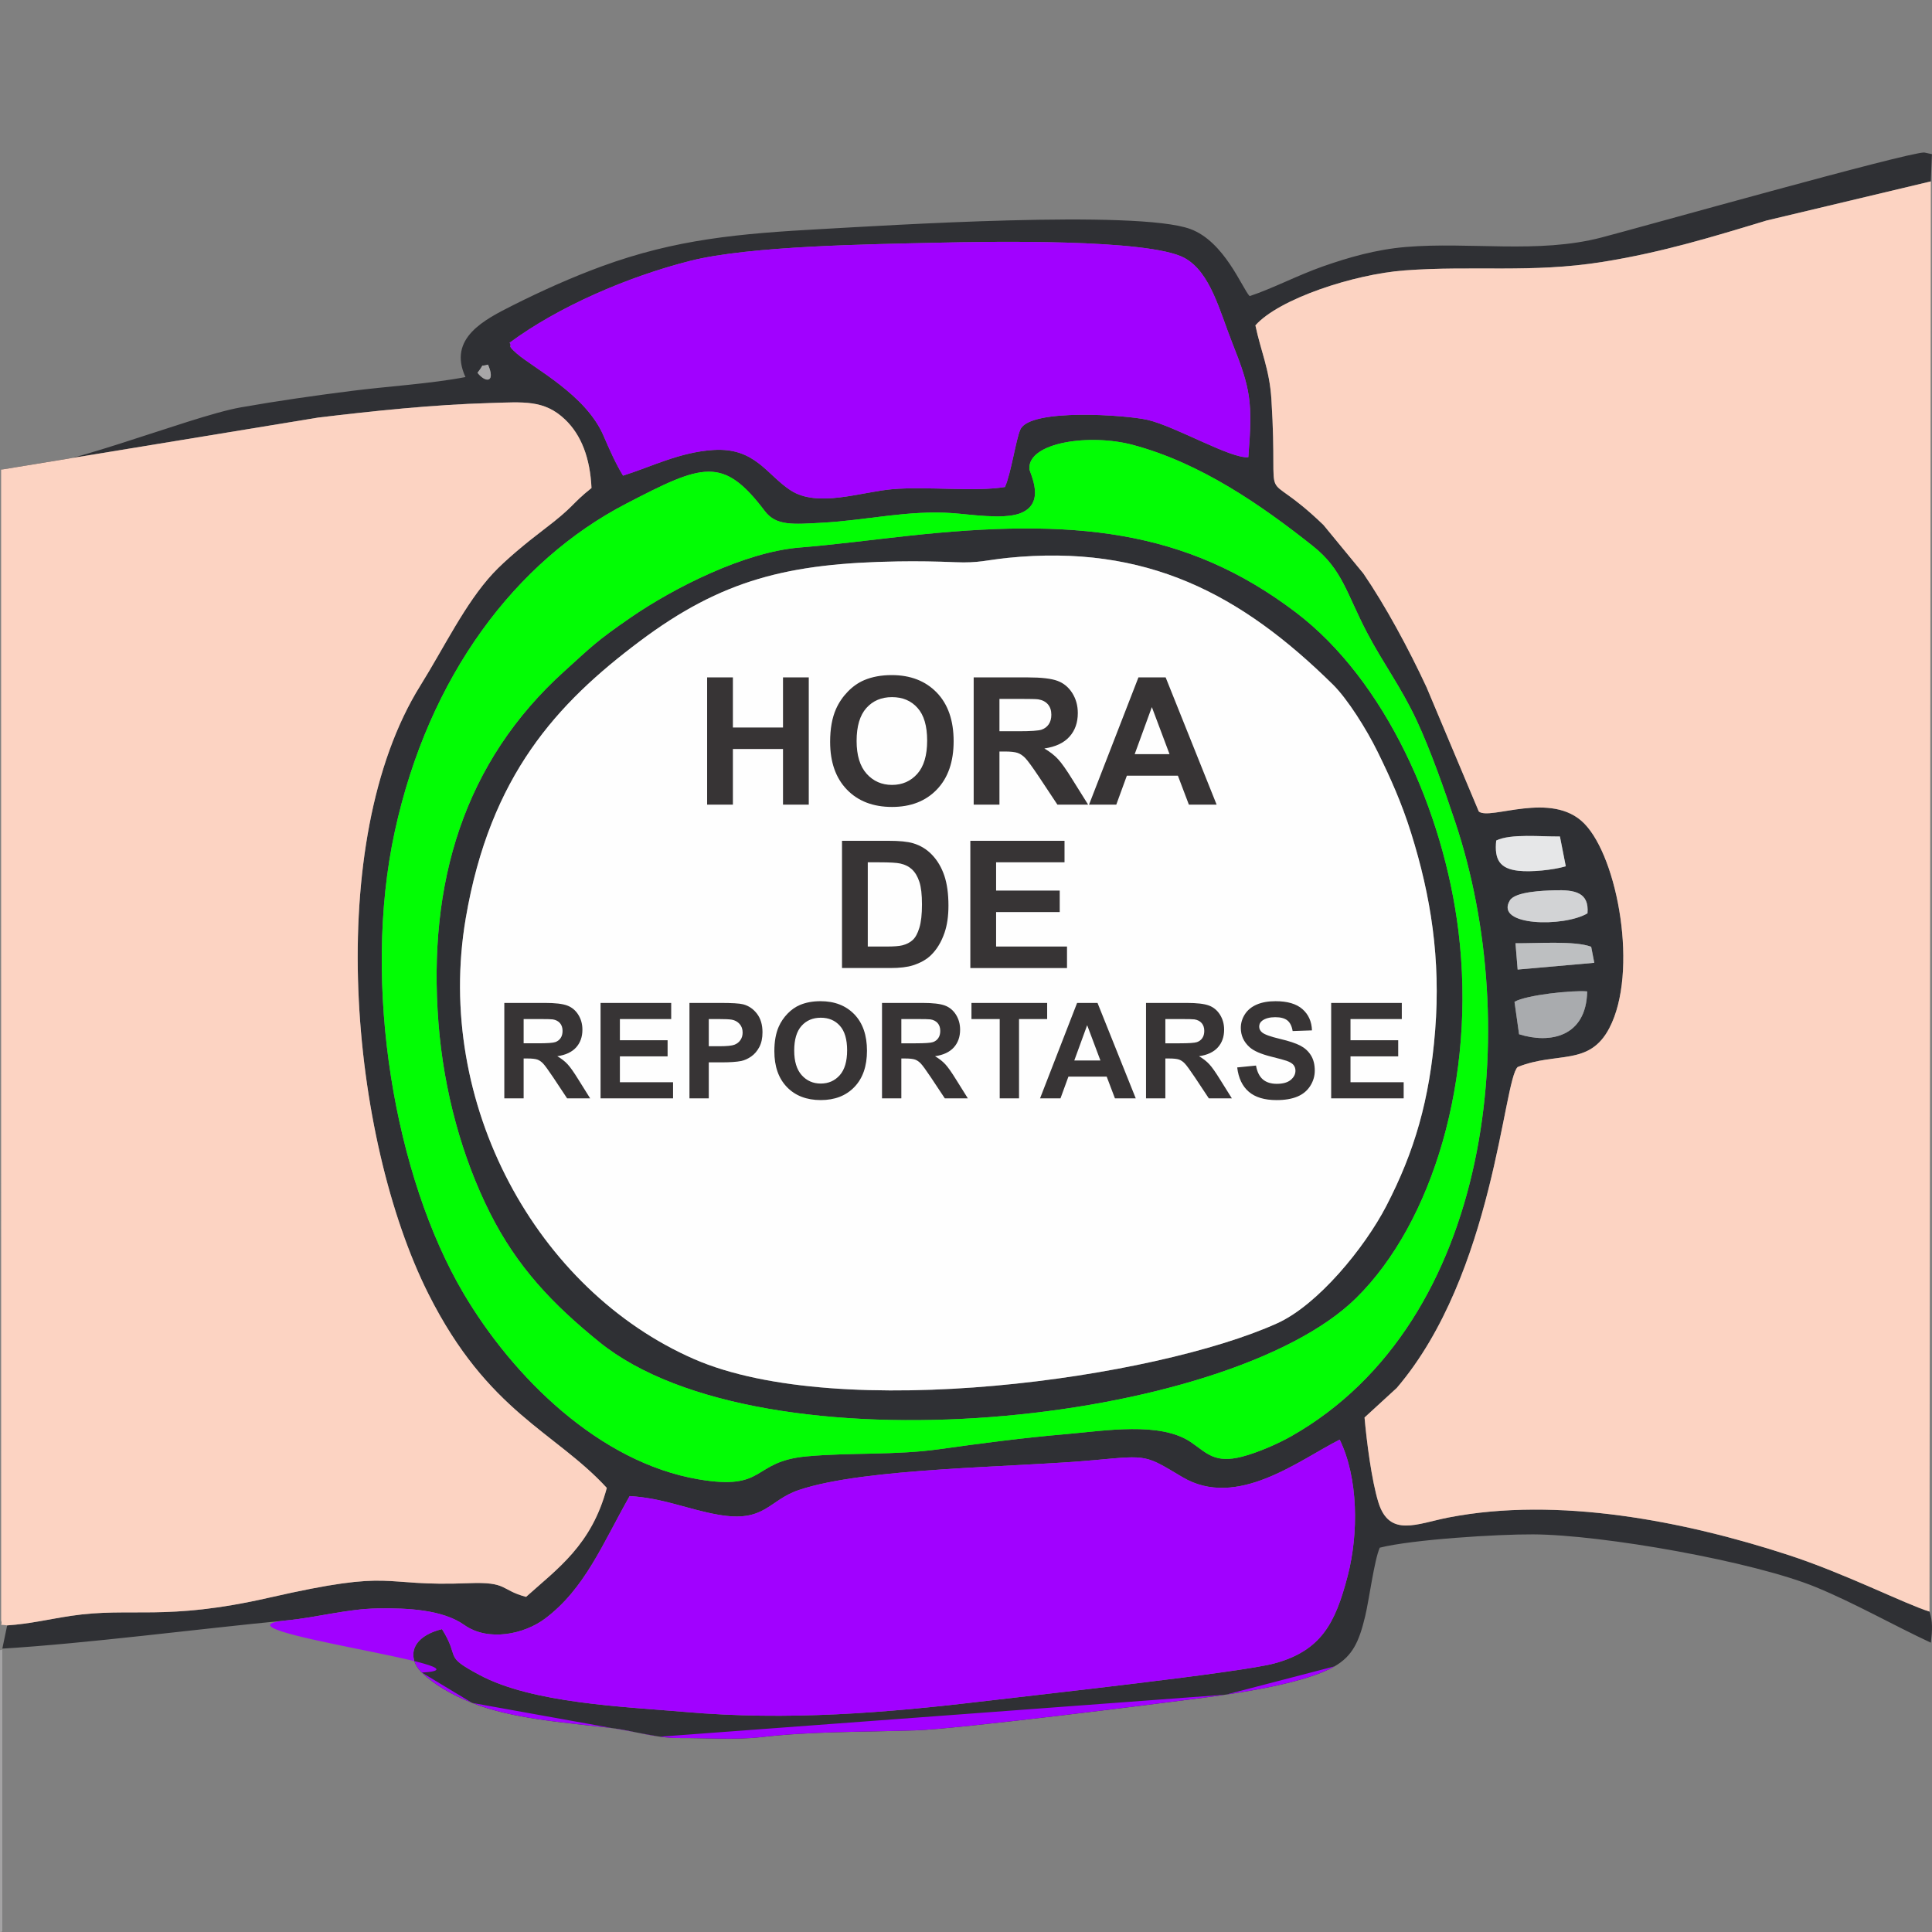 <?xml version="1.0" encoding="UTF-8"?>
<!DOCTYPE svg PUBLIC "-//W3C//DTD SVG 1.1//EN" "http://www.w3.org/Graphics/SVG/1.1/DTD/svg11.dtd">
<!-- Creator: CorelDRAW 2017 -->
<svg xmlns="http://www.w3.org/2000/svg" xml:space="preserve" width="200mm" height="200mm" version="1.1" style="shape-rendering:geometricPrecision; text-rendering:geometricPrecision; image-rendering:optimizeQuality; fill-rule:evenodd; clip-rule:evenodd"
viewBox="0 0 20000 20000"
 xmlns:xlink="http://www.w3.org/1999/xlink">
 <rect x="0" y="0" width="20000" height="20000" fill="#808080" stroke="none"/>
 <defs>
  <style type="text/css">
   <![CDATA[
    .fil7 {fill:#E6E7E8}
    .fil8 {fill:#D2D3D5}
    .fil9 {fill:#BDBFC1}
    .fil6 {fill:#A9ABAE}
    .fil3 {fill:#FCD3C2}
    .fil5 {fill:#02FD04}
    .fil1 {fill:#2F3034}
    .fil2 {fill:#A101FF}
    .fil0 {fill:#A4A3A4}
    .fil10 {fill:#A8A7A8}
    .fil4 {fill:#FEFEFE}
    .fil11 {fill:#373435;fill-rule:nonzero}
   ]]>
  </style>
 </defs>
 <g id="Capa_x0020_1">
  <path class="fil0" d="M5.92 20010l18.07 -19.74 0 -2913.72 -47.28 11.77c0,292.36 -35.63,2751.72 19.65,2903.81 1.58,4.34 5.7,12.33 9.56,17.88z"/>
  <path class="fil1" d="M15725.42 10706.43l-47.35 -335.51c119.83,-70.83 599.31,-121.87 752.38,-107.92 -9.31,473.65 -388.76,543.97 -705.03,443.43zm-14.83 -669.52l-22.39 -272.73c213.93,3.31 615.28,-28.19 783.62,36.74l32.25 165.93 -793.48 70.06zm723.12 -582.28c-242.85,145.09 -965.14,133.83 -803.86,-133.3 55.85,-92.49 350.82,-101.68 459.96,-105.1 212.84,-6.65 362.32,21.18 343.9,238.4zm-944.92 -753.5c150.24,-73.98 469.07,-38.91 659.47,-41.98l60.7 308.73c-136.8,39.57 -357.45,61.03 -489.36,46.48 -194.41,-21.43 -251.51,-115.71 -230.81,-313.23zm-4833.01 -3848.75c-11.61,-274.11 625.61,-365.88 1071.58,-246.84 702.67,187.56 1330.02,623.94 1862.88,1046.6 307.01,243.51 348.71,490.8 559.78,893.99 169.67,324.08 351.74,561.53 515.44,911.94 143.59,307.36 287.11,717.14 399.75,1054.09 704.36,2106.99 392.3,5166.34 -1695.82,6354.4 -136.36,77.57 -346.18,170.38 -513.55,213.35 -281.78,72.33 -364.09,-38.48 -525.2,-149.02 -318.19,-218.33 -892.2,-119.22 -1299.98,-84.42 -435.77,37.21 -872,94.56 -1300.85,154.85 -465.33,65.43 -920.06,32.92 -1378.95,74.94 -578.11,52.91 -406.36,359.12 -1120.53,237.54 -1026.95,-174.82 -1920.23,-1057.45 -2433.33,-1927.43 -706.77,-1198.36 -1056.31,-3188.08 -710.3,-4778.75 351.76,-1617.02 1257.87,-2803.02 2395.14,-3393.34 794.54,-412.44 1001.83,-496.81 1435.54,76.12 117.56,155.31 289.66,137.47 600.64,120.46 450.54,-24.65 886.58,-132.52 1346.21,-98.78 185.41,13.62 510.14,64.53 683.81,6.15 293,-98.51 109.55,-423.05 107.74,-465.85zm-5712.63 -993.12c89.11,-115.81 8.84,-54.68 108.52,-84.73 80.87,185.04 -22.35,193.56 -108.52,84.73zm332.1 -311.07c504.35,-373.53 1225.86,-684.87 1871.3,-848.03 617.38,-156.06 1871.45,-171.6 2556.29,-187.46 514.76,-11.93 2195.13,-43.91 2560.74,158.59 267.69,148.25 361.67,548.52 493.3,879.84 191.02,480.83 211.33,608.44 165.8,1181.58 -177.15,19.75 -752.67,-318.7 -1043.2,-386.23 -216.79,-50.39 -1212.56,-122.48 -1315.88,98.01 -46,98.14 -96.54,454.89 -160.23,596.86 -304.97,51.85 -810.73,-8.18 -1165.79,22.63 -323.89,28.09 -771.57,194.2 -1052.17,12.66 -248.06,-160.5 -367.58,-445.83 -800.57,-418.45 -349.39,22.09 -640.07,173.13 -935.1,265.55 -73.7,-120.11 -139.32,-267.17 -202.75,-414.46 -183.16,-425.33 -723.11,-696.9 -898.47,-850.64 -112.83,-98.92 -38.28,-62.22 -73.27,-110.45zm-5263.7 1313.72l3282.17 -539.11c579.67,-69.6 1185.69,-133.25 1774.88,-150.52 352.18,-10.32 564.06,-35.85 780.29,169.71 170.59,162.2 260.17,403.2 274.25,709.76 -221.6,177.13 -162.52,178.83 -500.62,435.12 -169.62,128.58 -393.64,313.55 -519.73,449.52 -287.83,310.43 -504.79,765.56 -751.01,1160.26 -1008.57,1616.83 -732.51,4675.95 84.16,6299.72 616,1224.81 1309.36,1422.37 1845.58,2006.43 -157.05,591.38 -509.91,835.19 -835.71,1127.93 -268.7,-71.4 -186.09,-157.98 -592.71,-141.66 -961.01,38.57 -722.03,-156.5 -2068.68,150.32 -1084.32,247.05 -1421.56,94.12 -2049.04,187.76 -223.1,33.29 -427.29,83.46 -661.21,98.77l-50.04 240.51c866.53,-52.35 2017.44,-202.9 2941.79,-291.98 321.65,-30.99 623.87,-118.94 943.42,-124.21 316.28,-5.21 674.3,13.77 897.3,171.72 246.53,174.6 619.21,96.58 835.59,-65.96 411.46,-309.09 591.01,-765.07 875.67,-1268.65 353.48,21.43 592.04,135.76 917.55,193.07 484.81,85.35 518.32,-149.22 834.41,-255.85 690.08,-232.82 2231.96,-231.82 3079.72,-311.05 534.86,-49.98 507.36,-50.36 890.64,177.41 565.87,336.29 1206.7,-175.6 1628.09,-387.89 193.36,395.92 196.3,971.18 83.64,1407.3 -128.78,498.46 -278.11,778.11 -759.75,909.37 -345.12,94.06 -2454.7,325.16 -2980.35,388.07 -1045.99,125.21 -2057.56,206.69 -3122.52,114.08 -629.24,-54.71 -1576.71,-88.18 -2126.49,-383.11 -382.95,-205.43 -190.58,-159.2 -387.22,-473.98 -334.46,83.12 -358.95,303.72 -208.38,449.83 128.2,124.4 303.36,227 520.89,313.94 408.83,163.37 949.13,202.24 1418.3,257.07 256.7,30 470.3,108.12 728.8,106.65 252.01,-1.41 593.54,19.53 833.41,-8.45 535.66,-62.51 1061.4,-52.85 1606.94,-71.2 452.08,-15.21 2423.9,-265.04 2992.22,-338.87 391.66,-50.88 1051.02,-152.37 1347.32,-323.73 188.07,-108.77 254.09,-256.15 316.69,-516.75 41.48,-172.67 94.38,-582.11 151.38,-711.71 338.17,-85.12 1216.83,-139.96 1589.66,-137.8 717.95,4.13 2280.83,279.59 2930.29,548.38 405.51,167.82 786.8,387.11 1185.48,573.08 14.76,-133.2 19.99,-219.97 -14.63,-322.02 -258.43,-81.16 -875.28,-394.78 -1457.28,-584.75 -1080.61,-352.74 -2388.45,-609.31 -3521.26,-389.56 -325.13,63.08 -612.93,211.51 -726.58,-157.4 -69.8,-226.57 -121.16,-628.38 -143.23,-877.59l333.38 -305.84c1008.62,-1179.99 1102.85,-3189.32 1252.16,-3322.53 406.18,-162.73 739.99,-4.78 948.27,-402.08 303.11,-578.2 89.92,-1762.93 -259.73,-2118.77 -337.64,-343.62 -974.23,-28.96 -1091.25,-124.15l-541 -1286.56c-187.01,-401.86 -425.02,-842.82 -654.06,-1177.3l-412.93 -502.07c-690.96,-665.63 -460.25,-45.02 -538.97,-1302.08 -19.36,-309.21 -110.89,-501.35 -165.55,-764.27 244.44,-275.64 1020.19,-529.75 1544.25,-568.81 709.69,-52.9 1311.9,29.24 2045.82,-87.52 612.91,-97.51 1137.34,-258.04 1699.78,-428.56l1701.92 -405.47 11.81 -282.1 -79.69 -16.84c-166.29,-5.36 -2924.29,771.28 -3343.25,880.32 -654.2,170.27 -1361.34,41.72 -2025.06,97.76 -306.57,25.89 -589.3,107.2 -856.15,200.73 -259.79,91.06 -523.38,230.08 -759.35,307.76 -77.09,-81.68 -260.75,-565.33 -614.11,-694.74 -555.14,-203.32 -3178.56,-34.31 -3804.42,-0.22 -873.07,47.55 -1520.51,106.12 -2286.84,386.17 -312.57,114.23 -632.44,258.54 -918.13,402.48 -293.59,147.93 -680.52,339.73 -494.04,744.31 -362.69,69.53 -801.28,95.41 -1174.96,142.85 -385.47,48.92 -767.92,103.42 -1150.39,170.85 -549.1,96.82 -1979.17,696.23 -2481.6,644.7z"/>
  <path class="fil1" d="M14856.74 10665.88c-56.72,719.78 -214.73,1257.04 -505.21,1817.4 -226.45,436.84 -709.82,1024.87 -1128.62,1214.67 -1260.56,571.3 -4526.8,1031.02 -6038.04,370.95 -1629.37,-711.66 -2690.4,-2645.6 -2363.64,-4562.13 252.95,-1483.55 949.65,-2228.22 1796.56,-2864.93 855.18,-642.91 1544.54,-811.86 2680.9,-830.09 197.69,-3.18 395.26,-0.04 592.79,8.38 240.65,10.26 322.66,-22.86 539.61,-44.9 1439.19,-146.16 2417.17,375.57 3366.87,1311.11 151.09,148.84 348.08,462.18 462.84,695.92 136.31,277.63 248.84,529.19 345.94,838.17 206.17,656.06 308.14,1307.62 250,2045.45zm-10318.1 -80.75c55.23,717.26 247.82,1400.86 530.13,1964.61 285.12,569.39 656.52,954.85 1134.55,1342.34 1688.6,1368.8 6507.09,855.49 7836.12,-455.31 789.71,-778.89 1245.28,-2274.9 1058.29,-3798.54 -151.92,-1237.82 -755.47,-2594.64 -1683.22,-3298.87 -1141.41,-866.41 -2311.55,-977.52 -4012.32,-792.58 -377.3,41.03 -746.98,90.32 -1127.33,121.68 -567.99,46.83 -1297.21,414.92 -1745.57,723.78 -360.06,248.02 -400.75,297.94 -684.7,554.03 -1043.96,941.54 -1417.27,2193.09 -1305.95,3638.86z"/>
  <path class="fil2" d="M4367.24 17314.6l520.89 313.94 1942.38 349.56 5860.55 -435.29 1124.06 -292.8c-296.3,171.36 -955.66,272.85 -1347.32,323.73 -568.32,73.83 -2540.14,323.66 -2992.22,338.87 -545.54,18.35 -1071.28,8.69 -1606.94,71.2 -239.87,27.98 -581.4,7.04 -833.41,8.45 -258.5,1.47 -472.1,-76.65 -728.8,-106.65 -469.17,-54.83 -1009.47,-93.7 -1418.3,-257.07 -217.53,-86.94 -392.69,-189.54 -520.89,-313.94 -150.57,-146.11 -126.08,-366.71 208.38,-449.83 196.64,314.78 4.27,268.55 387.22,473.98 549.78,294.93 1497.25,328.4 2126.49,383.11 1064.96,92.61 2076.53,11.13 3122.52,-114.08 525.65,-62.91 2635.23,-294.01 2980.35,-388.07 481.64,-131.26 630.97,-410.91 759.75,-909.37 112.66,-436.12 109.72,-1011.38 -83.64,-1407.3 -421.39,212.29 -1062.22,724.18 -1628.09,387.89 -383.28,-227.77 -355.78,-227.39 -890.64,-177.41 -847.76,79.23 -2389.64,78.23 -3079.72,311.05 -316.09,106.63 -349.6,341.2 -834.41,255.85 -325.51,-57.31 -564.07,-171.64 -917.55,-193.07 -284.66,503.58 -464.21,959.56 -875.67,1268.65 -216.38,162.54 -589.06,240.56 -835.59,65.96 -223,-157.95 -581.02,-176.93 -897.3,-171.72 -319.55,5.27 -621.77,93.22 -943.42,124.21 -924.35,89.08 2267.86,487.8 1401.32,540.15z"/>
  <path class="fil3" d="M19973.99 16683.19l13.74 -14805.31 -1701.92 405.47c-562.44,170.52 -1086.87,331.05 -1699.78,428.56 -733.92,116.76 -1336.13,34.62 -2045.82,87.52 -524.06,39.06 -1299.81,293.17 -1544.25,568.81 54.66,262.92 146.19,455.06 165.55,764.27 78.72,1257.06 -151.99,636.45 538.97,1302.08l412.93 502.07c229.04,334.48 467.05,775.44 654.06,1177.3l541 1286.56c117.02,95.19 753.61,-219.47 1091.25,124.15 349.65,355.84 562.84,1540.57 259.73,2118.77 -208.28,397.3 -542.09,239.35 -948.27,402.08 -149.31,133.21 -243.54,2142.54 -1252.16,3322.53l-333.38 305.84c22.07,249.21 73.43,651.02 143.23,877.59 113.65,368.91 401.45,220.48 726.58,157.4 1132.81,-219.75 2440.65,36.82 3521.26,389.56 582,189.97 1198.85,503.59 1457.28,584.75z"/>
  <path class="fil4" d="M14856.74 10665.88c58.14,-737.83 -43.83,-1389.39 -250,-2045.45 -97.1,-308.98 -209.63,-560.54 -345.94,-838.17 -114.76,-233.74 -311.75,-547.08 -462.84,-695.92 -949.7,-935.54 -1927.68,-1457.27 -3366.87,-1311.11 -216.95,22.04 -298.96,55.16 -539.61,44.9 -197.53,-8.42 -395.1,-11.56 -592.79,-8.38 -1136.36,18.23 -1825.72,187.18 -2680.9,830.09 -846.91,636.71 -1543.61,1381.38 -1796.56,2864.93 -326.76,1916.53 734.27,3850.47 2363.64,4562.13 1511.24,660.07 4777.48,200.35 6038.04,-370.95 418.8,-189.8 902.17,-777.83 1128.62,-1214.67 290.48,-560.36 448.49,-1097.62 505.21,-1817.4z"/>
  <path class="fil3" d="M11.55 4861.91l0.28 11913.52c20.72,63.34 -42.49,36.1 62.34,50.49 233.92,-15.31 438.11,-65.48 661.21,-98.77 627.48,-93.64 964.72,59.29 2049.04,-187.76 1346.65,-306.82 1107.67,-111.75 2068.68,-150.32 406.62,-16.32 324.01,70.26 592.71,141.66 325.8,-292.74 678.66,-536.55 835.71,-1127.93 -536.22,-584.06 -1229.58,-781.62 -1845.58,-2006.43 -816.67,-1623.77 -1092.73,-4682.89 -84.16,-6299.72 246.22,-394.7 463.18,-849.83 751.01,-1160.26 126.09,-135.97 350.11,-320.94 519.73,-449.52 338.1,-256.29 279.02,-257.99 500.62,-435.12 -14.08,-306.56 -103.66,-547.56 -274.25,-709.76 -216.23,-205.56 -428.11,-180.03 -780.29,-169.71 -589.19,17.27 -1195.21,80.92 -1774.88,150.52l-3282.17 539.11z"/>
  <path class="fil5" d="M4538.64 10585.13c-111.32,-1445.77 261.99,-2697.32 1305.95,-3638.86 283.95,-256.09 324.64,-306.01 684.7,-554.03 448.36,-308.86 1177.58,-676.95 1745.57,-723.78 380.35,-31.36 750.03,-80.65 1127.33,-121.68 1700.77,-184.94 2870.91,-73.83 4012.32,792.58 927.75,704.23 1531.3,2061.05 1683.22,3298.87 186.99,1523.64 -268.58,3019.65 -1058.29,3798.54 -1329.03,1310.8 -6147.52,1824.11 -7836.12,455.31 -478.03,-387.49 -849.43,-772.95 -1134.55,-1342.34 -282.31,-563.75 -474.9,-1247.35 -530.13,-1964.61zm7792 4345.76c161.11,110.54 243.42,221.35 525.2,149.02 167.37,-42.97 377.19,-135.78 513.55,-213.35 2088.12,-1188.06 2400.18,-4247.41 1695.82,-6354.4 -112.64,-336.95 -256.16,-746.73 -399.75,-1054.09 -163.7,-350.41 -345.77,-587.86 -515.44,-911.94 -211.07,-403.19 -252.77,-650.48 -559.78,-893.99 -532.86,-422.66 -1160.21,-859.04 -1862.88,-1046.6 -445.97,-119.04 -1083.19,-27.27 -1071.58,246.84 1.81,42.8 185.26,367.34 -107.74,465.85 -173.67,58.38 -498.4,7.47 -683.81,-6.15 -459.63,-33.74 -895.67,74.13 -1346.21,98.78 -310.98,17.01 -483.08,34.85 -600.64,-120.46 -433.71,-572.93 -641,-488.56 -1435.54,-76.12 -1137.27,590.32 -2043.38,1776.32 -2395.14,3393.34 -346.01,1590.67 3.53,3580.39 710.3,4778.75 513.1,869.98 1406.38,1752.61 2433.33,1927.43 714.17,121.58 542.42,-184.63 1120.53,-237.54 458.89,-42.02 913.62,-9.51 1378.95,-74.94 428.85,-60.29 865.08,-117.64 1300.85,-154.85 407.78,-34.8 981.79,-133.91 1299.98,84.42z"/>
  <path class="fil2" d="M5275.25 3548.19c34.99,48.23 -39.56,11.53 73.27,110.45 175.36,153.74 715.31,425.31 898.47,850.64 63.43,147.29 129.05,294.35 202.75,414.46 295.03,-92.42 585.71,-243.46 935.1,-265.55 432.99,-27.38 552.51,257.95 800.57,418.45 280.6,181.54 728.28,15.43 1052.17,-12.66 355.06,-30.81 860.82,29.22 1165.79,-22.63 63.69,-141.97 114.23,-498.72 160.23,-596.86 103.32,-220.49 1099.09,-148.4 1315.88,-98.01 290.53,67.53 866.05,405.98 1043.2,386.23 45.53,-573.14 25.22,-700.75 -165.8,-1181.58 -131.63,-331.32 -225.61,-731.59 -493.3,-879.84 -365.61,-202.5 -2045.98,-170.52 -2560.74,-158.59 -684.84,15.86 -1938.91,31.4 -2556.29,187.46 -645.44,163.16 -1366.95,474.5 -1871.3,848.03z"/>
  <path class="fil6" d="M15725.42 10706.43c316.27,100.54 695.72,30.22 705.03,-443.43 -153.07,-13.95 -632.55,37.09 -752.38,107.92l47.35 335.51z"/>
  <path class="fil7" d="M15719.6 9014.36c131.91,14.55 352.56,-6.91 489.36,-46.48l-60.7 -308.73c-190.4,3.07 -509.23,-32 -659.47,41.98 -20.7,197.52 36.4,291.8 230.81,313.23z"/>
  <path class="fil8" d="M16433.71 9454.63c18.42,-217.22 -131.06,-245.05 -343.9,-238.4 -109.14,3.42 -404.11,12.61 -459.96,105.1 -161.28,267.13 561.01,278.39 803.86,133.3z"/>
  <path class="fil9" d="M16504.07 9966.85l-32.25 -165.93c-168.34,-64.93 -569.69,-33.43 -783.62,-36.74l22.39 272.73 793.48 -70.06z"/>
  <path class="fil10" d="M4943.15 3859.26c86.17,108.83 189.39,100.31 108.52,-84.73 -99.68,30.05 -19.41,-31.08 -108.52,84.73z"/>
  <path class="fil11" d="M7320.19 8329.56l0 -1317.12 266.73 0 0 518.76 518.76 0 0 -518.76 266.73 0 0 1317.12 -266.73 0 0 -575.78 -518.76 0 0 575.78 -266.73 0zm1273.27 -650.59c0,-134.28 20.24,-247.11 60.4,-338.47 29.74,-67.15 70.82,-127.55 122.64,-180.89 51.81,-53.35 108.53,-92.9 170.15,-118.96 82.17,-34.65 176.91,-52.12 284.21,-52.12 194.38,0 349.52,60.4 466.33,180.89 116.51,120.79 174.76,288.5 174.76,503.42 0,213.08 -57.95,379.87 -173.53,500.05 -115.59,120.49 -270.42,180.58 -463.88,180.58 -195.91,0 -351.96,-59.78 -467.55,-179.66 -115.58,-119.57 -173.53,-284.52 -173.53,-494.84zm274.09 -8.89c0,149.31 34.65,262.44 103.63,339.7 68.98,76.96 156.67,115.59 262.75,115.59 106.39,0 193.46,-38.32 261.83,-114.67 68.06,-76.64 102.09,-191.31 102.09,-344.3 0,-151.15 -33.11,-263.97 -99.64,-338.17 -66.22,-74.5 -154.21,-111.6 -264.28,-111.6 -109.76,0 -198.36,37.71 -265.51,112.83 -67.14,75.42 -100.87,188.86 -100.87,340.62zm1211.96 659.48l0 -1317.12 560.14 0c140.73,0 243.13,11.96 306.9,35.57 64.08,23.6 114.97,65.61 153.29,126.01 38.33,60.7 57.64,129.68 57.64,207.56 0,99.03 -28.82,180.58 -86.76,244.97 -57.95,64.38 -144.41,104.85 -259.69,121.71 57.34,33.42 104.55,70.21 141.65,110.38 37.4,40.16 87.69,111.59 150.84,214l160.66 256.92 -317.94 0 -190.7 -287.58c-68.37,-102.1 -115.28,-166.48 -140.72,-193.16 -25.14,-26.36 -51.82,-44.76 -80.02,-54.57 -28.52,-9.81 -73.28,-14.72 -134.6,-14.72l-53.96 0 0 550.03 -266.73 0zm266.73 -759.73l196.83 0c127.55,0 206.95,-5.52 238.84,-16.25 31.58,-10.73 56.72,-29.44 74.5,-55.8 18.09,-26.37 26.98,-59.48 26.98,-99.03 0,-44.46 -11.96,-80.02 -35.56,-107.62 -23.61,-27.28 -57.03,-44.45 -99.95,-51.5 -21.77,-3.07 -86.46,-4.6 -194.08,-4.6l-207.56 0 0 334.8zm2248.24 759.73l-287.28 0 -113.74 -299.85 -528.26 0 -109.46 299.85 -282.06 0 511.39 -1317.12 281.76 0 527.65 1317.12zm-487.48 -522.43l-183.04 -487.48 -177.82 487.48 360.86 0z"/>
  <path class="fil11" d="M8716.46 8704.01l485.03 0c109.45,0 192.84,8.28 250.17,25.14 76.96,22.69 143.18,63.16 198.06,121.41 55.19,57.95 96.89,129.08 125.7,213.39 28.52,84.01 42.93,187.94 42.93,311.19 0,108.53 -13.49,201.74 -40.47,280.23 -32.81,95.96 -79.72,173.53 -140.73,232.7 -45.99,45.07 -108.22,80.02 -186.41,105.16 -58.55,18.7 -136.74,27.9 -234.84,27.9l-499.44 0 0 -1317.12zm266.73 222.59l0 871.94 197.75 0c73.89,0 127.24,-4.29 160.04,-12.57 43.23,-10.73 78.8,-29.12 107,-54.88 28.52,-25.75 51.51,-68.06 69.29,-126.92 18.09,-58.87 26.98,-139.5 26.98,-241.29 0,-101.79 -8.89,-179.67 -26.98,-234.24 -17.78,-54.57 -42.92,-96.88 -75.11,-127.54 -32.19,-30.35 -72.97,-51.2 -122.64,-61.93 -36.79,-8.28 -109.45,-12.57 -217.37,-12.57l-118.96 0zm1061.73 1094.53l0 -1317.12 974.96 0 0 222.59 -708.23 0 0 292.49 658.56 0 0 222.58 -658.56 0 0 356.87 733.98 0 0 222.59 -1000.71 0z"/>
  <path class="fil11" d="M5220.67 11370.02l0 -987.82 420.1 0c105.55,0 182.35,8.97 230.17,26.67 48.06,17.71 86.23,49.21 114.97,94.51 28.75,45.52 43.23,97.26 43.23,155.67 0,74.27 -21.61,135.43 -65.07,183.72 -43.46,48.28 -108.3,78.64 -194.76,91.28 43,25.07 78.41,52.66 106.23,82.78 28.06,30.12 65.77,83.7 113.13,160.5l120.49 192.69 -238.45 0 -143.02 -215.68c-51.28,-76.57 -86.46,-124.86 -105.54,-144.87 -18.86,-19.77 -38.86,-33.57 -60.02,-40.93 -21.38,-7.35 -54.95,-11.03 -100.94,-11.03l-40.47 0 0 412.51 -200.05 0zm200.05 -569.79l147.62 0c95.66,0 155.21,-4.14 179.13,-12.19 23.68,-8.05 42.54,-22.07 55.87,-41.85 13.57,-19.77 20.24,-44.61 20.24,-74.27 0,-33.34 -8.97,-60.01 -26.68,-80.71 -17.7,-20.46 -42.77,-33.34 -74.96,-38.63 -16.32,-2.3 -64.84,-3.45 -145.55,-3.45l-155.67 0 0 251.1zm796.28 569.79l0 -987.82 731.21 0 0 166.93 -531.16 0 0 219.37 493.91 0 0 166.93 -493.91 0 0 267.65 550.48 0 0 166.94 -750.53 0zm920.22 0l0 -987.82 319.85 0c121.18,0 200.05,4.83 236.84,14.71 56.56,14.95 103.93,47.14 142.1,96.81 38.17,49.67 57.26,113.82 57.26,192.46 0,60.7 -11.04,111.52 -32.88,152.91 -22.08,41.39 -49.9,73.81 -83.7,97.49 -33.8,23.46 -68.3,39.09 -103.25,46.68 -47.59,9.43 -116.35,14.26 -206.48,14.26l-129.69 0 0 372.5 -200.05 0zm200.05 -820.89l0 281.45 108.76 0c78.41,0 130.61,-5.29 157.05,-15.64 26.45,-10.34 47.14,-26.44 62.09,-48.74 14.94,-22.08 22.53,-47.6 22.53,-77.03 0,-36.1 -10.58,-65.77 -31.5,-89.22 -21.16,-23.45 -47.6,-38.17 -80.02,-44.15 -23.68,-4.37 -71.28,-6.67 -143.02,-6.67l-95.89 0zm678.78 332.96c0,-100.72 15.18,-185.33 45.3,-253.86 22.31,-50.35 53.12,-95.65 91.98,-135.66 38.86,-40.01 81.4,-69.67 127.62,-89.22 61.62,-25.98 132.67,-39.09 213.15,-39.09 145.78,0 262.13,45.3 349.74,135.67 87.38,90.59 131.06,216.37 131.06,377.56 0,159.81 -43.45,284.89 -130.14,375.03 -86.69,90.37 -202.81,135.44 -347.9,135.44 -146.93,0 -263.97,-44.84 -350.66,-134.75 -86.69,-89.68 -130.15,-213.38 -130.15,-371.12zm205.57 -6.67c0,111.98 25.98,196.83 77.72,254.77 51.74,57.72 117.5,86.69 197.06,86.69 79.79,0 145.09,-28.74 196.37,-86 51.04,-57.48 76.57,-143.48 76.57,-258.22 0,-113.36 -24.84,-197.98 -74.73,-253.62 -49.67,-55.88 -115.66,-83.7 -198.21,-83.7 -82.32,0 -148.77,28.28 -199.13,84.62 -50.36,56.56 -75.65,141.64 -75.65,255.46zm908.95 494.6l0 -987.82 420.1 0c105.55,0 182.35,8.97 230.17,26.67 48.06,17.71 86.23,49.21 114.97,94.51 28.75,45.52 43.23,97.26 43.23,155.67 0,74.27 -21.61,135.43 -65.07,183.72 -43.46,48.28 -108.3,78.64 -194.76,91.28 43,25.07 78.41,52.66 106.23,82.78 28.06,30.12 65.77,83.7 113.13,160.5l120.49 192.69 -238.45 0 -143.02 -215.68c-51.28,-76.57 -86.46,-124.86 -105.54,-144.87 -18.86,-19.77 -38.86,-33.57 -60.02,-40.93 -21.38,-7.35 -54.95,-11.03 -100.94,-11.03l-40.47 0 0 412.51 -200.05 0zm200.05 -569.79l147.62 0c95.66,0 155.21,-4.14 179.13,-12.19 23.68,-8.05 42.54,-22.07 55.87,-41.85 13.57,-19.77 20.24,-44.61 20.24,-74.27 0,-33.34 -8.97,-60.01 -26.68,-80.71 -17.7,-20.46 -42.77,-33.34 -74.96,-38.63 -16.32,-2.3 -64.84,-3.45 -145.55,-3.45l-155.67 0 0 251.1zm1018.41 569.79l0 -820.89 -292.49 0 0 -166.93 783.64 0 0 166.93 -291.11 0 0 820.89 -200.04 0zm1408.15 0l-215.45 0 -85.31 -224.88 -396.19 0 -82.09 224.88 -211.54 0 383.54 -987.82 211.31 0 395.73 987.82zm-365.6 -391.82l-137.28 -365.6 -133.36 365.6 270.64 0zm472.06 391.82l0 -987.82 420.1 0c105.55,0 182.35,8.97 230.17,26.67 48.06,17.71 86.23,49.21 114.97,94.51 28.75,45.52 43.23,97.26 43.23,155.67 0,74.27 -21.61,135.43 -65.07,183.72 -43.46,48.28 -108.3,78.64 -194.76,91.28 43,25.07 78.41,52.66 106.23,82.78 28.06,30.12 65.77,83.7 113.13,160.5l120.49 192.69 -238.45 0 -143.02 -215.68c-51.28,-76.57 -86.46,-124.86 -105.54,-144.87 -18.86,-19.77 -38.86,-33.57 -60.02,-40.93 -21.38,-7.35 -54.95,-11.03 -100.94,-11.03l-40.47 0 0 412.51 -200.05 0zm200.05 -569.79l147.62 0c95.66,0 155.21,-4.14 179.13,-12.19 23.68,-8.05 42.54,-22.07 55.87,-41.85 13.57,-19.77 20.24,-44.61 20.24,-74.27 0,-33.34 -8.97,-60.01 -26.68,-80.71 -17.7,-20.46 -42.77,-33.34 -74.96,-38.63 -16.32,-2.3 -64.84,-3.45 -145.55,-3.45l-155.67 0 0 251.1zm743.86 249.71l194.53 -19.31c11.72,65.07 35.18,112.67 70.82,143.25 35.64,30.58 83.7,45.76 144.17,45.76 63.92,0 112.21,-13.57 144.63,-40.7 32.42,-27.13 48.75,-58.86 48.75,-95.2 0,-23.45 -6.9,-43.22 -20.46,-59.78 -13.57,-16.33 -37.48,-30.58 -71.52,-42.54 -23.22,-8.28 -76.11,-22.53 -158.88,-43.23 -106.47,-26.67 -181.2,-59.32 -224.2,-98.18 -60.47,-54.5 -90.59,-120.95 -90.59,-199.36 0,-50.36 14.25,-97.72 42.54,-141.64 28.51,-43.92 69.44,-77.26 123.01,-100.26 53.58,-22.99 117.96,-34.49 193.84,-34.49 123.48,0 216.61,27.37 278.92,82.32 62.54,54.96 95.2,128.08 98.42,219.82l-200.05 6.9c-8.51,-51.04 -26.68,-87.61 -54.5,-109.91 -27.82,-22.3 -69.67,-33.57 -125.32,-33.57 -57.48,0 -102.55,11.96 -134.97,35.87 -20.92,15.41 -31.5,35.87 -31.5,61.62 0,23.46 9.89,43.46 29.66,60.02 25.06,21.38 86,43.46 182.8,66.45 96.81,22.76 168.32,46.68 214.54,71.05 46.44,24.61 82.77,57.95 108.99,100.49 26.21,42.53 39.32,94.96 39.32,157.27 0,56.57 -15.64,109.69 -47.14,159.12 -31.5,49.44 -75.88,86.23 -133.37,110.14 -57.48,24.15 -129.22,36.11 -214.99,36.11 -124.86,0 -220.74,-28.75 -287.65,-86.46 -66.92,-57.49 -106.7,-141.42 -119.8,-251.56zm972.64 320.08l0 -987.82 731.21 0 0 166.93 -531.16 0 0 219.37 493.91 0 0 166.93 -493.91 0 0 267.65 550.48 0 0 166.94 -750.53 0z"/>
 </g>
</svg>
